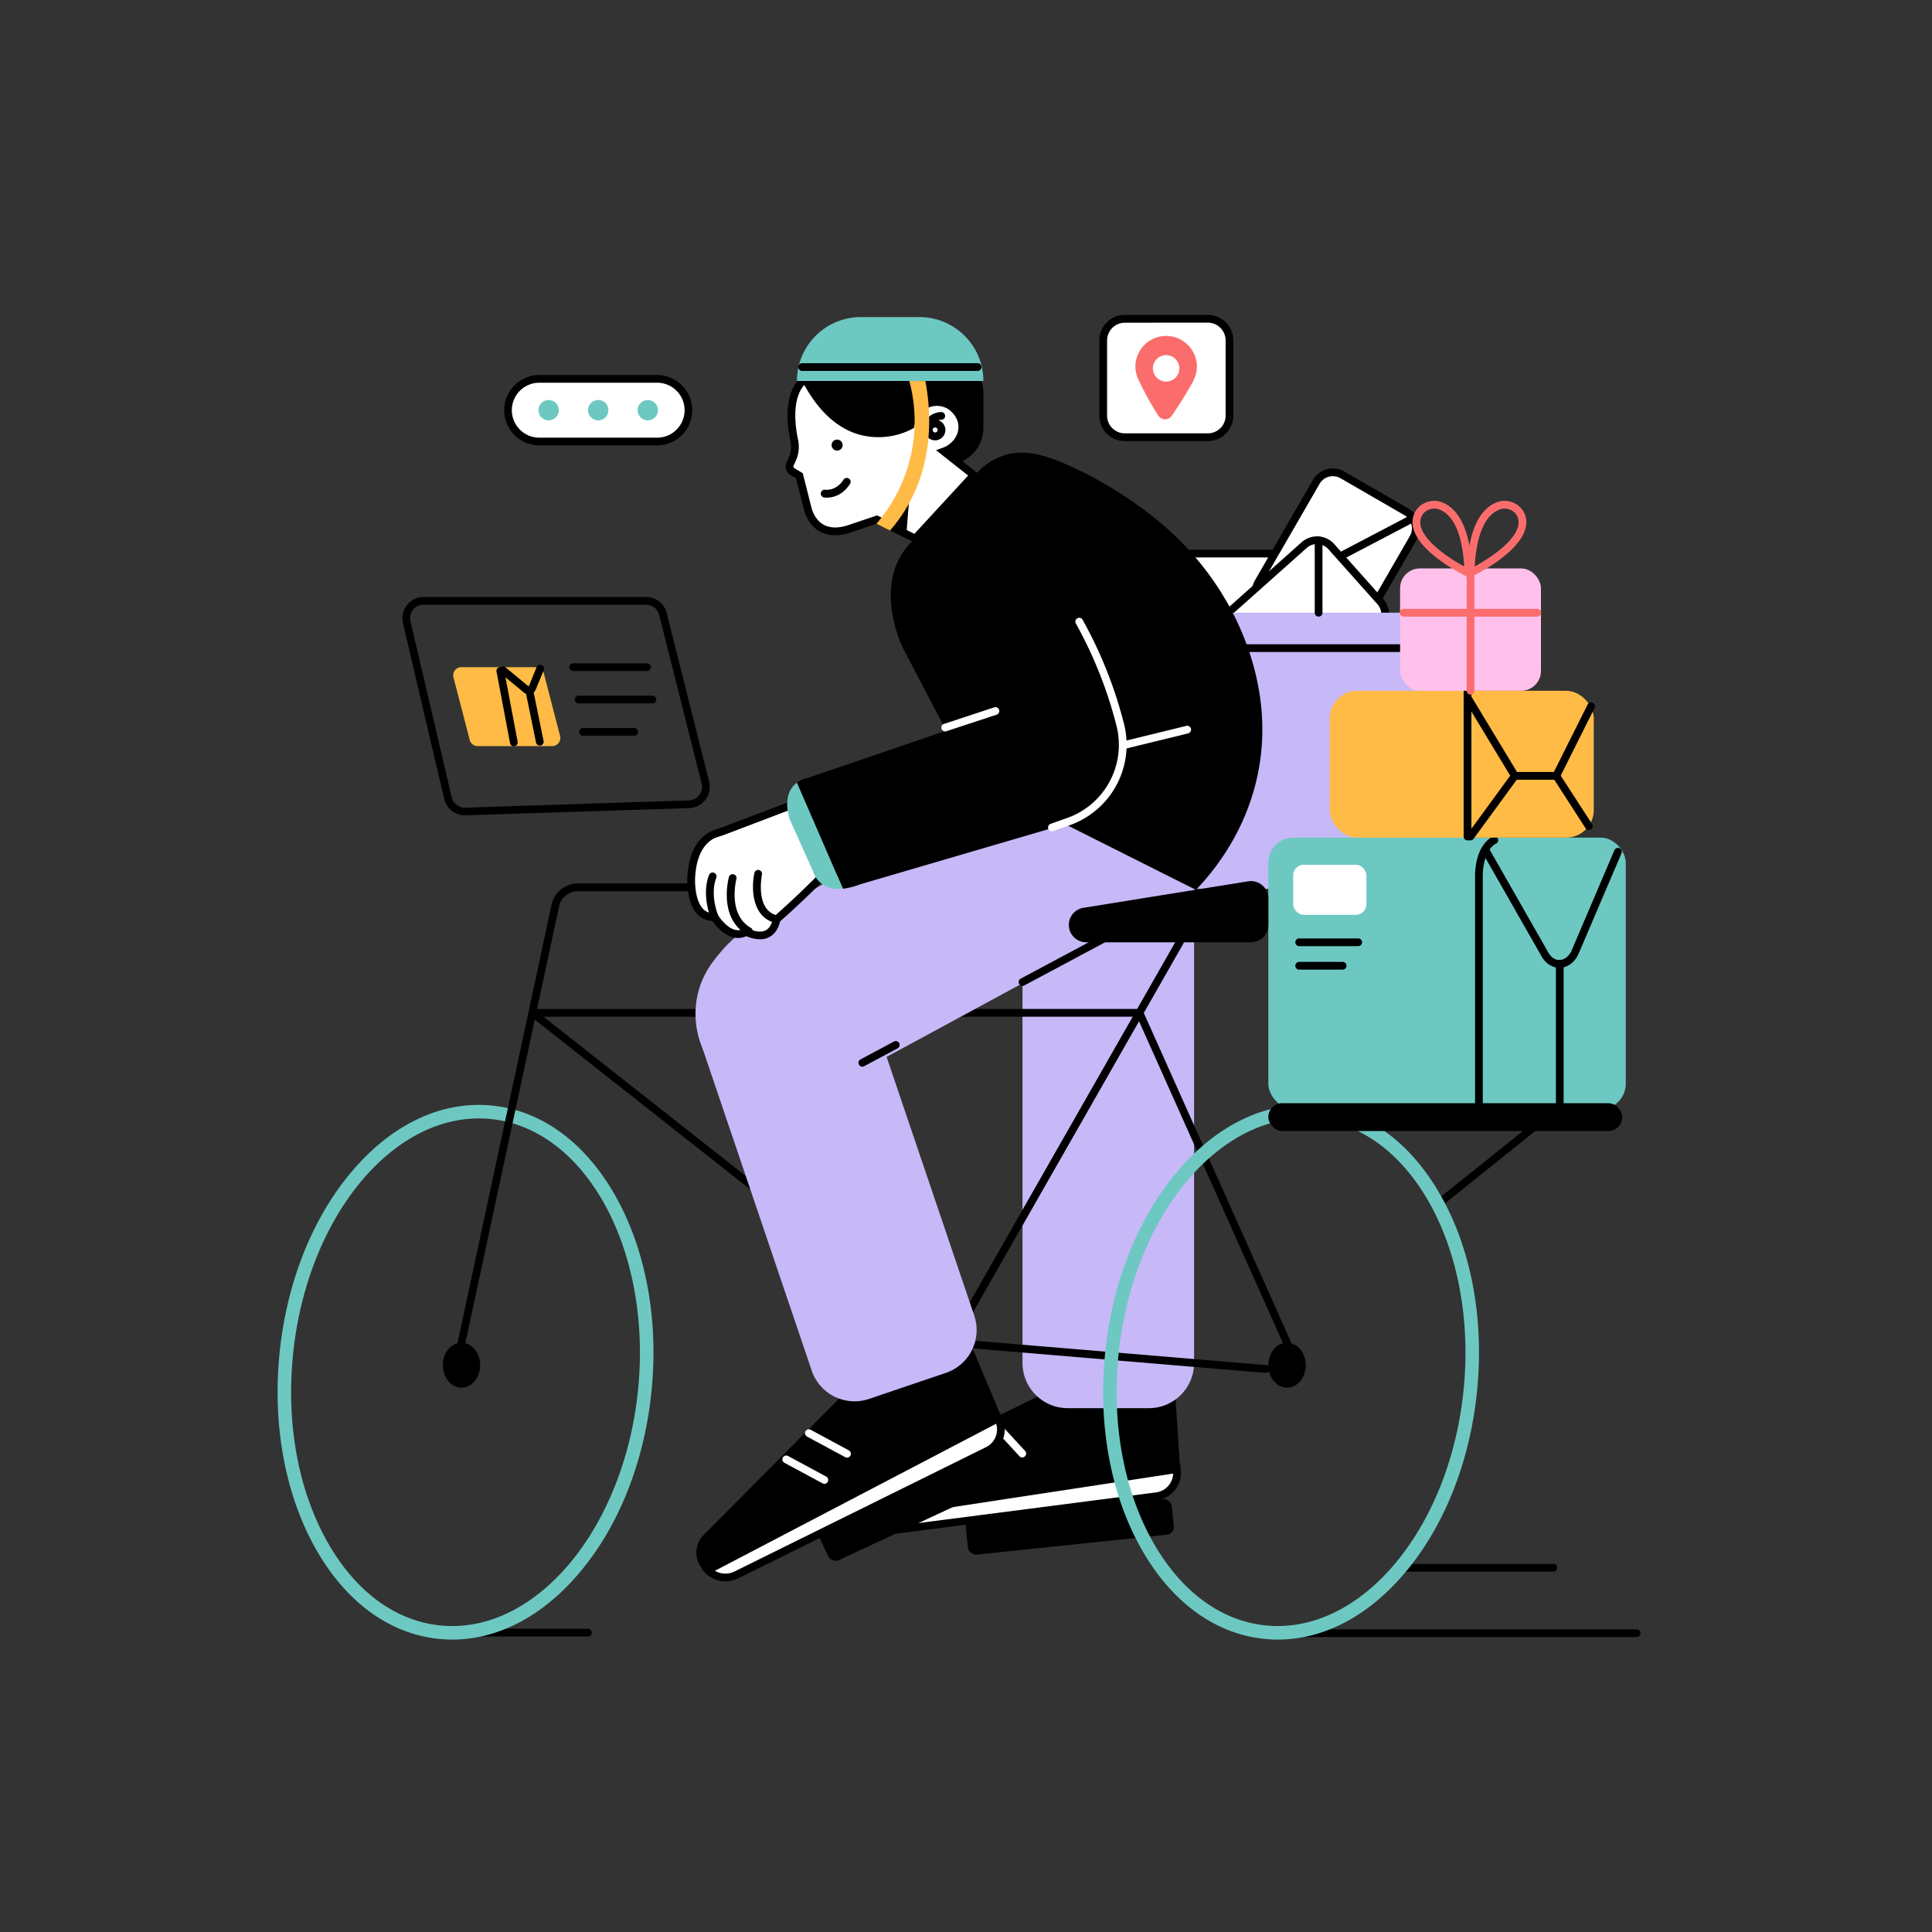 <svg id="Layer_1" data-name="Layer 1" xmlns="http://www.w3.org/2000/svg" viewBox="0 0 1000 1000"><rect x="0" y="0" width="1000" height="1000" fill="#333333" stroke="none"/><defs><style>.cls-1{fill:#fff;}.cls-2{fill:#c7b8f8;}.cls-3{fill:#6dc8c2;}.cls-4{fill:#ffbb45;}.cls-5{fill:#fb6d6d;}.cls-6{fill:#ffc1eb;}</style></defs><rect x="500.19" y="781.01" width="107.14" height="18.55" rx="4.08" transform="translate(-79.2 61.89) rotate(-5.97)"/><path d="M608.33,722.25l-69.17-.45-94,46.31a12.83,12.83,0,0,0-5.89,17.07l171.53-25.46Z"/><path class="cls-1" d="M609.1,760.41,441.46,785.92a12.68,12.68,0,0,0,13.08,7.13l144.12-18.61a12.1,12.1,0,0,0,10.52-12.77Z"/><path d="M452.89,795.16a14.65,14.65,0,0,1-13.24-8.39l-1.16-2.43L611,758.11l.22,3.43a14.13,14.13,0,0,1-12.27,14.88L454.79,795A15.16,15.16,0,0,1,452.89,795.16Zm-8.09-7.73a10.69,10.69,0,0,0,9.48,3.64L598.4,772.46a10.13,10.13,0,0,0,8.8-9.73Z"/><path class="cls-1" d="M529.12,754.37a2,2,0,0,1-1.47-.65l-15.2-16.48a2,2,0,0,1,.12-2.83,2,2,0,0,1,2.82.11L530.59,751a2,2,0,0,1-.11,2.83A2,2,0,0,1,529.12,754.37Z"/><path class="cls-1" d="M513.64,763.39a2,2,0,0,1-1.47-.64L497,746.26a2,2,0,1,1,2.94-2.71L515.11,760a2,2,0,0,1-.12,2.83A2,2,0,0,1,513.64,763.39Z"/><path class="cls-2" d="M594.65,728.87h-42a23.41,23.41,0,0,1-23.41-23.41V467.15h88.82V705.46A23.42,23.42,0,0,1,594.65,728.87Z"/><path d="M847.14,847.34H660.37a2,2,0,0,1,0-4H847.14a2,2,0,0,1,0,4Z"/><path d="M304.3,847.05H230.71a2,2,0,0,1,0-4H304.3a2,2,0,0,1,0,4Z"/><path d="M804,813.49H724.79a2,2,0,0,1,0-4H804a2,2,0,0,1,0,4Z"/><path d="M745.3,624.4a2,2,0,0,1-1.25-3.56l51.13-41a2,2,0,1,1,2.5,3.12l-51.13,41A2,2,0,0,1,745.3,624.4Z"/><rect class="cls-1" x="588.53" y="286.52" width="79.84" height="58" rx="9.93"/><path d="M658.43,346.52h-60a11.94,11.94,0,0,1-11.93-11.93V296.45a11.94,11.94,0,0,1,11.93-11.93h60a12,12,0,0,1,11.94,11.93v38.14A12,12,0,0,1,658.43,346.52Zm-60-58a7.94,7.94,0,0,0-7.93,7.93v38.14a7.94,7.94,0,0,0,7.93,7.93h60a7.94,7.94,0,0,0,7.94-7.93V296.45a7.94,7.94,0,0,0-7.94-7.93Z"/><rect class="cls-1" x="651.44" y="260.91" width="79.84" height="58" rx="9.93" transform="translate(94.61 743.7) rotate(-60)"/><path d="M692.86,337.35a11.86,11.86,0,0,1-5.94-1.6l-33-19.07a11.93,11.93,0,0,1-4.37-16.3l30-51.93a11.91,11.91,0,0,1,16.3-4.37l33,19.06a11.95,11.95,0,0,1,4.37,16.31l-30,51.93A11.94,11.94,0,0,1,692.86,337.35Zm-3.94-5.06a7.94,7.94,0,0,0,10.83-2.91l30-51.93a7.94,7.94,0,0,0-2.9-10.84l-33-19.07A7.94,7.94,0,0,0,683,250.45l-30,51.93a7.92,7.92,0,0,0,2.9,10.84Z"/><path d="M695.56,289a2,2,0,0,1-.93-3.77l35.75-18.75a2,2,0,0,1,1.86,3.55l-35.75,18.74A2,2,0,0,1,695.56,289Z"/><rect class="cls-1" x="632.03" y="294.73" width="79.84" height="58" rx="9.93" transform="translate(-45.01 529.36) rotate(-41.73)"/><path d="M662.27,369.85c-.23,0-.46,0-.69,0a11.84,11.84,0,0,1-8.23-4h0L628,337.4a11.93,11.93,0,0,1,1-16.85l44.76-39.92a11.95,11.95,0,0,1,16.85,1l25.38,28.46a11.93,11.93,0,0,1-1,16.85L670.2,366.82A11.83,11.83,0,0,1,662.27,369.85Zm19.35-88.24a7.86,7.86,0,0,0-5.27,2l-44.76,39.91a7.94,7.94,0,0,0-.64,11.21l25.39,28.46a7.93,7.93,0,0,0,11.2.64l44.76-39.92a7.93,7.93,0,0,0,.64-11.2l-25.39-28.46a7.88,7.88,0,0,0-5.46-2.64Z"/><path d="M655.18,710.6H655L491.54,696.93l-.47-.38L274.69,526.12a2.17,2.17,0,0,1,1.35-3.89H591.1L668,694.17a2,2,0,0,1-3.66,1.63L588.5,526.23H281.28L493.08,693l162.26,13.57a2,2,0,0,1-.16,4Z"/><path d="M492.31,697a2,2,0,0,1-1-.26,2,2,0,0,1-.75-2.73L609,486.46a2,2,0,1,1,3.47,2L494.05,696A2,2,0,0,1,492.31,697Z"/><path d="M503.52,698.24l-65.56,22-73.81,74.33a12.82,12.82,0,0,0-2.23,15.07,13,13,0,0,0,2.21,3l153.94-79.82Z"/><path class="cls-1" d="M426.69,768a2,2,0,0,1-.95-.24L406,757.14a2,2,0,0,1,1.9-3.52l19.73,10.65a2,2,0,0,1-.95,3.76Z"/><path class="cls-2" d="M762.4,460.08H619.48v-131a12,12,0,0,1,11.94-11.95h119a11.94,11.94,0,0,1,11.94,11.95Z"/><path d="M490,240.5H432a16.61,16.61,0,0,1-16.61-16.61V200.5a16.37,16.37,0,0,1,16.37-16.37h57.87A19.36,19.36,0,0,1,509,203.49v18A19,19,0,0,1,490,240.5Z"/><rect x="421.46" y="769.04" width="107.14" height="18.55" rx="4.08" transform="translate(-283.86 272.83) rotate(-24.94)"/><path class="cls-1" d="M516.65,734.08,366.4,812.68a12.69,12.69,0,0,0,14.69,2.5l130.24-64.44a12.1,12.1,0,0,0,5.81-15.5Z"/><path d="M375.45,818.5A14.61,14.61,0,0,1,365,814.08l-1.89-1.92L517.66,731.3l1.32,3.17a14.13,14.13,0,0,1-6.76,18.06L382,817A14.67,14.67,0,0,1,375.45,818.5Zm-5.4-5.47a10.68,10.68,0,0,0,10.15.35L510.45,749a10.15,10.15,0,0,0,5.16-12.07Z"/><path class="cls-1" d="M438.4,754.46a1.92,1.92,0,0,1-.95-.24l-19.73-10.65a2,2,0,0,1,1.9-3.52l19.73,10.65a2,2,0,0,1-1,3.76Z"/><path class="cls-2" d="M489.6,710.6l-39.77,13.48a23.41,23.41,0,0,1-29.69-14.66L362.35,538.87a44.41,44.41,0,0,1,27.81-56.31h0a44.41,44.41,0,0,1,56.31,27.81l57.79,170.54A23.41,23.41,0,0,1,489.6,710.6Z"/><path class="cls-2" d="M619.23,460.23,437,558.91c-26.51,15.37-58.47,9.78-71.37-12.48h0c-12.91-22.26-1.87-52.76,24.64-68.13L571.05,373.5Z"/><path d="M446.33,552.11a2,2,0,0,1-.94-3.76l17.2-9.19a2,2,0,1,1,1.88,3.52l-17.2,9.19A2,2,0,0,1,446.33,552.11Z"/><path d="M529.25,510.3a2,2,0,0,1-.94-3.76l44.4-23.73a2,2,0,1,1,1.89,3.52l-44.41,23.73A2,2,0,0,1,529.25,510.3Z"/><path class="cls-3" d="M661.43,848.64a68.64,68.64,0,0,1-6.86-.34c-26-2.57-48.85-19.52-64.43-47.7-15.35-27.77-21.81-63.24-18.17-99.88s16.92-70.15,37.42-94.36c20.82-24.58,46.57-36.69,72.55-34.12s48.85,19.51,64.43,47.7c15.35,27.76,21.8,63.23,18.17,99.87h0c-3.63,36.64-16.92,70.15-37.42,94.36C708.14,836.59,685.05,848.64,661.43,848.64Zm13.7-269.74c-46.88,0-89.33,53.24-96.2,122.51-3.49,35.24,2.66,69.26,17.33,95.8,14.44,26.11,35.39,41.78,59,44.12,49.27,4.89,95.15-49.94,102.32-122.21s-27.08-135-76.33-139.92Q678.18,578.9,675.13,578.9Z"/><ellipse cx="666.17" cy="706.62" rx="9.68" ry="11.64"/><path class="cls-3" d="M234.14,848.64a68.5,68.5,0,0,1-6.86-.34c-26-2.57-48.86-19.52-64.44-47.7-15.35-27.77-21.8-63.24-18.17-99.88s16.92-70.15,37.42-94.36c20.82-24.58,46.59-36.69,72.55-34.12s48.85,19.51,64.43,47.7c15.35,27.76,21.81,63.23,18.18,99.87S320.32,790,299.82,814.17C280.84,836.59,257.75,848.64,234.14,848.64Zm13.7-269.74c-46.89,0-89.34,53.24-96.2,122.51-3.5,35.24,2.66,69.26,17.33,95.8,14.43,26.11,35.39,41.78,59,44.12a59.67,59.67,0,0,0,6.11.31c46.88,0,89.33-53.24,96.2-122.52,7.16-72.27-27.08-135-76.33-139.92Q250.89,578.9,247.84,578.9Z"/><ellipse cx="238.87" cy="706.62" rx="9.68" ry="11.64"/><path d="M238.88,697a2.15,2.15,0,0,1-.43,0,2,2,0,0,1-1.53-2.38l48.56-226.35a14,14,0,0,1,13.61-11h68.75a2,2,0,0,1,0,4H299.09a10,10,0,0,0-9.7,7.84L240.83,695.4A2,2,0,0,1,238.88,697Z"/><path d="M240.59,422a11,11,0,0,1-10.68-8.46l-21.36-91.14A11,11,0,0,1,219.22,309H334.44a10.94,10.94,0,0,1,10.63,8.28l22,87.36a11,11,0,0,1-10.27,13.63L241,422ZM219.22,313a7,7,0,0,0-6.78,8.55l21.37,91.14a7,7,0,0,0,6.78,5.37h.23l115.84-3.78a7,7,0,0,0,6.52-8.66l-22-87.36a7,7,0,0,0-6.75-5.26Z"/><path d="M334.87,347.33H296.7a2,2,0,0,1,0-4h38.17a2,2,0,0,1,0,4Z"/><path d="M337.7,364.07H299.52a2,2,0,0,1,0-4H337.7a2,2,0,0,1,0,4Z"/><path d="M328.29,380.8H301.78a2,2,0,0,1,0-4h26.51a2,2,0,0,1,0,4Z"/><path class="cls-4" d="M285.81,386.18h-38.6a4.22,4.22,0,0,1-4.08-3.15l-8.41-32.43a4.22,4.22,0,0,1,4.08-5.27h38.6a4.22,4.22,0,0,1,4.08,3.15l8.41,32.43A4.21,4.21,0,0,1,285.81,386.18Z"/><path d="M266,386.28a2,2,0,0,1-2-1.63l-7-37.06a2,2,0,0,1,3.93-.74l7,37.06a2,2,0,0,1-1.6,2.34A2.31,2.31,0,0,1,266,386.28Z"/><path d="M273.64,359.33a3.92,3.92,0,0,1-2.52-.91l-11.93-9.86a2,2,0,1,1,2.54-3.08l11.93,9.85,4.13-10.1a2,2,0,0,1,3.7,1.51l-4.16,10.12a3.93,3.93,0,0,1-2.71,2.35A4.17,4.17,0,0,1,273.64,359.33Z"/><path d="M279.4,385.92a2,2,0,0,1-1.95-1.6L272,357.69a2,2,0,1,1,3.92-.8l5.43,26.63a2,2,0,0,1-1.56,2.36A1.9,1.9,0,0,1,279.4,385.92Z"/><rect class="cls-3" x="656.49" y="433.54" width="185" height="140.47" rx="12.98"/><path d="M807.34,576h0a2,2,0,0,1-2-2l0-75.09a2,2,0,0,1,2-2h0a2,2,0,0,1,2,2l0,75.09A2,2,0,0,1,807.34,576Z"/><rect class="cls-1" x="669.34" y="447.61" width="37.91" height="25.9" rx="5.46"/><path d="M703,489.72H672.46a2,2,0,0,1,0-4H703a2,2,0,0,1,0,4Z"/><path d="M694.93,501.88H672.46a2,2,0,0,1,0-4h22.47a2,2,0,0,1,0,4Z"/><path d="M807.16,500.92c-3.83,0-7.36-2.35-9.47-6.32l-30.17-52.9a2,2,0,0,1,3.48-2l30.19,52.95c1.48,2.78,3.72,4.35,6.11,4.24s4.73-1.82,6.08-4.71l22.22-52.08a2,2,0,1,1,3.68,1.57L817,493.83c-2,4.35-5.62,7-9.62,7.08Z"/><path d="M765.49,575.52h0a2,2,0,0,1-2-2l0-118.27c-.43-18.19,8.89-22.11,9.28-22.26a2,2,0,0,1,1.51,3.7c-.35.16-7.15,3.36-6.8,18.51V573.52A2,2,0,0,1,765.49,575.52Z"/><path d="M647.54,487.72H562.18a9,9,0,0,1-8.95-9h0a8.94,8.94,0,0,1,7.53-8.84l85.36-13.72a9,9,0,0,1,10.37,8.85v13.71A9,9,0,0,1,647.54,487.72Z"/><rect class="cls-4" x="688.3" y="357.55" width="136.63" height="76" rx="14.28"/><path d="M759.58,435a2,2,0,0,1-2-2V357.54a2,2,0,0,1,4,0V433A2,2,0,0,1,759.58,435Z"/><path d="M806.77,403.57H782.94l-25.07-41.45a2,2,0,0,1,3.42-2.07l23.91,39.52h19.09l17.43-34.85a2,2,0,1,1,3.58,1.79Z"/><path d="M761.11,435a2,2,0,0,1-1.61-3.18l23.55-32.21h23.57L824,426.46a2,2,0,1,1-3.36,2.16l-16.16-25.05H785.08l-22.35,30.57A2,2,0,0,1,761.11,435Z"/><rect class="cls-1" x="571.02" y="165.04" width="65.35" height="61.26" rx="11.17"/><path d="M625.2,228.3h-43A13.18,13.18,0,0,1,569,215.13V176.21A13.19,13.19,0,0,1,582.19,163h43a13.19,13.19,0,0,1,13.17,13.17v38.92A13.18,13.18,0,0,1,625.2,228.3Zm-43-61.26a9.19,9.19,0,0,0-9.17,9.17v38.92a9.18,9.18,0,0,0,9.17,9.17h43a9.18,9.18,0,0,0,9.17-9.17V176.21A9.19,9.19,0,0,0,625.2,167Z"/><path class="cls-5" d="M617.67,197h0a15.81,15.81,0,0,0,1.81-8,15.91,15.91,0,0,0-31.8.66,15.83,15.83,0,0,0,1.66,7h0c.31.68.64,1.37,1,2.05a150.9,150.9,0,0,0,9.24,16.45,4.12,4.12,0,0,0,6.85.13q5.82-8.46,11-17.65c.07-.11.13-.23.19-.34l.1-.17C617.62,197.06,617.65,197,617.67,197Z"/><circle class="cls-1" cx="603.58" cy="190.66" r="6.84"/><path class="cls-1" d="M416.93,196.17S405.69,202,411.12,228a15.54,15.54,0,0,1-1,9.47l-1.21,2.71a3.08,3.08,0,0,0,1.23,3.87l3.62,2.15,4.15,16.45s3.21,17.95,23.11,10.58l12.78-4.35,19.89,9.86L504,245.91l-15.43-12.22c5.91-2.09,9.75-7.53,9.52-13.19-.27-6.75-6.14-10.4-6.4-10.55a13.35,13.35,0,0,0-8.94-1.67c-5.46,1-10,5.71-11.48,11.95C471.26,220.23,439.06,239,416.93,196.17Z"/><path d="M474.16,281.24l-20.49-10.16-12,4.08c-6.92,2.56-12.82,2.52-17.49-.15-6.42-3.67-8-11-8.21-11.89L412,247.53l-2.9-1.72a5.06,5.06,0,0,1-2-6.4l1.2-2.71a13.46,13.46,0,0,0,.85-8.25c-5.67-27.26,6.34-33.79,6.85-34.06l1.78-.91.91,1.77c7.26,14,16.33,22.71,27,25.81a34.3,34.3,0,0,0,23.89-2.19c1.92-6.6,6.88-11.48,12.84-12.56a15.47,15.47,0,0,1,10.32,1.92c.29.17,7.05,4.31,7.37,12.18a15.54,15.54,0,0,1-7.76,13.7l14.6,11.57ZM454,266.76l19.29,9.56,27.81-30.18L484.48,233l3.41-1.21c5-1.77,8.39-6.39,8.19-11.23-.23-5.69-5.37-8.88-5.43-8.91a11.37,11.37,0,0,0-7.55-1.42c-4.67.85-8.56,5-9.9,10.47l-.2.83-.74.42a37.8,37.8,0,0,1-27.72,2.94c-11.14-3.25-20.63-11.87-28.23-25.64a14.69,14.69,0,0,0-2.66,4.26c-1.72,4-3.21,11.46-.57,24.11A17.53,17.53,0,0,1,412,238.32L410.76,241a1.07,1.07,0,0,0,.43,1.34l4.32,2.58,4.39,17.39c0,.06,1.23,6.33,6.31,9.22,3.58,2,8.34,2,14.13-.17Z"/><path d="M484,227.91a5.35,5.35,0,1,1,1.71-.29A5.08,5.08,0,0,1,484,227.91Zm0-6.67a1.31,1.31,0,0,0-.43.08,1.3,1.3,0,1,0,.43-.08Z"/><path d="M480.88,225.65a2,2,0,0,1-1.85-1.22,7.88,7.88,0,0,1-.38-5.27c1-3.37,4.4-5.73,8.47-5.88a2,2,0,1,1,.14,4c-2.31.08-4.27,1.32-4.77,3a3.91,3.91,0,0,0,.23,2.59,2,2,0,0,1-1.07,2.62A2.07,2.07,0,0,1,480.88,225.65Z"/><circle cx="433.29" cy="230.38" r="2.86"/><path d="M427.93,257.58a9.75,9.75,0,0,1-1.39-.09,2,2,0,0,1,.66-4c.26,0,5.57.74,9.39-5.18a2,2,0,1,1,3.36,2.17C435.92,256.78,430.46,257.58,427.93,257.58Z"/><path class="cls-3" d="M445.57,164.12h30.37A33.09,33.09,0,0,1,509,197.2v0a0,0,0,0,1,0,0H412.49a0,0,0,0,1,0,0v0A33.09,33.09,0,0,1,445.57,164.12Z"/><path d="M459.76,269.74s1.92-1.63,11.46-19.55l-1.93,24.32Z"/><path class="cls-4" d="M470.67,197.2a81.29,81.29,0,0,1,1.74,33.62,82.25,82.25,0,0,1-18.74,40.26l7,3.53a81.23,81.23,0,0,0,9.24-13c14.45-25.34,11.38-52.07,9.06-64.38Z"/><path d="M469.7,283l35.59-37.77a33.62,33.62,0,0,1,13-9.06c10.76-4.07,22.15-1.38,38.41,6.33a215.2,215.2,0,0,1,36.29,22c22.92,17.06,41,39.93,51.33,66.57,7.79,20.1,12.44,45.1,6.09,72.44-6.47,27.85-21.76,47-31.39,57.09l-68.71-34.5Z"/><path class="cls-1" d="M581.67,387.69a2,2,0,0,1-.47-3.94l32.7-8a2,2,0,1,1,.94,3.88l-32.69,8A2.61,2.61,0,0,1,581.67,387.69Z"/><path d="M576.83,364.16c-11.23-36.21-36-89.21-70.34-92.75-5.22-.53-21.58-2.22-33.42,8a33.66,33.66,0,0,0-5.67,6.43c-10.43,15.35-5.14,34.54-3.75,39.61a60.6,60.6,0,0,0,3.92,10.38q11.1,21.18,22.18,42.37L417.7,402.8a13.13,13.13,0,0,0-5.21,2.33L436.28,460a34.22,34.22,0,0,0,8.91-2.28l108-31.63c8.26-2.42,16.38-9.55,21.14-16.44C583.49,396.38,581.37,378.82,576.83,364.16Z"/><path class="cls-1" d="M544.48,430.31a2,2,0,0,1-.67-3.89l8.47-3a40.17,40.17,0,0,0,25.58-47.9c-1.38-5.44-3-10.89-4.79-16.2a220.26,220.26,0,0,0-16.21-36.59,2,2,0,1,1,3.5-1.94A224.61,224.61,0,0,1,576.86,358c1.83,5.41,3.47,11,4.88,16.49a44.16,44.16,0,0,1-28.11,52.66l-8.47,3A2,2,0,0,1,544.48,430.31Z"/><path d="M751.72,337.47H632.33a2,2,0,0,1,0-4H751.72a2,2,0,0,1,0,4Z"/><path d="M682.51,319.16a2,2,0,0,1-2-2v-37.5a2,2,0,0,1,4,0v37.5A2,2,0,0,1,682.51,319.16Z"/><path class="cls-1" d="M409.45,416.8l-34.25,13c-1.52.58-3.07,1.08-4.62,1.58-3.37,1.08-12.11,5.6-12.83,23.35,0,0-1,20.53,12.09,19.87,0,0,7.56,12.74,16.49,7.67,0,0,12.77,7.14,15.68-6.5q4.73-4.15,9.54-8.63c5.12-4.77,9.95-9.51,14.52-14.17Z"/><path d="M393.33,486.17a17.89,17.89,0,0,1-7-1.62c-7.51,3.41-14.41-3.12-17.61-7.9a10.86,10.86,0,0,1-7.53-3.24c-6-6-5.48-18.22-5.46-18.74.76-18.82,10.2-23.86,14.22-25.15,1.62-.53,3.08-1,4.52-1.55l36-13.7,18,39.15-1,1c-4.73,4.82-9.63,9.61-14.59,14.23-3,2.79-6,5.56-9.09,8.24-1,4.21-3.09,7-6.13,8.41A10.59,10.59,0,0,1,393.33,486.17Zm-7-6.15,1,.55c.05,0,5.06,2.75,8.75,1.07,2-.9,3.3-3,4-6.25l.14-.65.49-.44c3.18-2.79,6.37-5.68,9.5-8.59,4.57-4.26,9.1-8.67,13.48-13.12l-15.26-33.25-32.5,12.37c-1.53.58-3,1.07-4.72,1.61-3.22,1-10.78,5.21-11.44,21.53,0,.12-.45,11,4.28,15.74a7.18,7.18,0,0,0,5.71,2.05l1.2-.06.62,1a24,24,0,0,0,4.54,5.28c3.3,2.78,6.33,3.33,9.25,1.67Z"/><path d="M369.84,476.64a2,2,0,0,1-1.84-1.22c-.21-.49-5-12.1-1-22.52a2,2,0,0,1,3.74,1.43c-3.41,8.93.94,19.43,1,19.53a2,2,0,0,1-1.06,2.62A2,2,0,0,1,369.84,476.64Z"/><path d="M387.59,484a2,2,0,0,1-1-.27c-6.19-3.56-9.77-9.86-10.34-18.22a38.26,38.26,0,0,1,1-11.38,2,2,0,1,1,3.86,1c0,.19-4.66,18.1,7.5,25.1a2,2,0,0,1-1,3.73Z"/><path d="M402,477.81a1.74,1.74,0,0,1-.45-.06c-12.55-2.87-12.73-18.22-11.07-25.94a2,2,0,0,1,3.91.84c0,.19-3.79,18.49,8,21.21a2,2,0,0,1-.44,3.95Z"/><path d="M506,192H415.2a2,2,0,0,1,0-4H506a2,2,0,0,1,0,4Z"/><rect class="cls-6" x="724.68" y="294.22" width="72.92" height="63.33" rx="10.26"/><path class="cls-5" d="M795.72,319.16H726.49a2,2,0,0,1,0-4h69.23a2,2,0,0,1,0,4Z"/><path class="cls-5" d="M761.15,359.54a2,2,0,0,1-2-2V294.22a2,2,0,1,1,4,0v63.32A2,2,0,0,1,761.15,359.54Z"/><path class="cls-5" d="M759.05,299.77l.1-3.28c.77-25.63,8.93-34,15.65-36.52h0a11.43,11.43,0,0,1,9.41.64,10.87,10.87,0,0,1,5.5,7.1c3.6,15.42-26.42,30-27.7,30.64Zm17.15-36.06c-5.29,2-11.67,8.76-12.9,29.49,9-4.91,24.64-15.49,22.52-24.58a6.81,6.81,0,0,0-3.5-4.49,7.45,7.45,0,0,0-6.12-.42Z"/><path class="cls-5" d="M762.11,299.77l-3-1.42c-1.28-.61-31.3-15.22-27.7-30.64a10.87,10.87,0,0,1,5.5-7.1,11.43,11.43,0,0,1,9.41-.64h0c6.72,2.51,14.89,10.89,15.65,36.52Zm-19.73-36.53a7.5,7.5,0,0,0-3.54.89,6.81,6.81,0,0,0-3.5,4.49c-2.12,9.1,13.48,19.68,22.53,24.58-1.24-20.73-7.62-27.51-12.91-29.49A7.4,7.4,0,0,0,742.38,263.24Z"/><path class="cls-3" d="M408.64,423.83,421,451.42s2.6,9.81,15.26,8.54l-23.79-54.83C409,407.72,405.56,413.05,408.64,423.83Z"/><path class="cls-1" d="M489.23,378.59a2,2,0,0,1-.62-3.9l26-8.57a2,2,0,0,1,1.25,3.8l-26,8.56A2,2,0,0,1,489.23,378.59Z"/><rect x="656.49" y="571.01" width="183.17" height="14.39" rx="7.2"/><rect class="cls-1" x="262.56" y="196.1" width="94.16" height="32.42" rx="16.21"/><path d="M340.51,230.53H278.77a18.22,18.22,0,0,1,0-36.43h61.74a18.22,18.22,0,0,1,0,36.43ZM278.77,198.1a14.22,14.22,0,0,0,0,28.43h61.74a14.22,14.22,0,0,0,0-28.43Z"/><circle class="cls-3" cx="283.99" cy="212.31" r="5.28"/><circle class="cls-3" cx="309.64" cy="212.31" r="5.28"/><circle class="cls-3" cx="335.29" cy="212.31" r="5.28"/></svg>